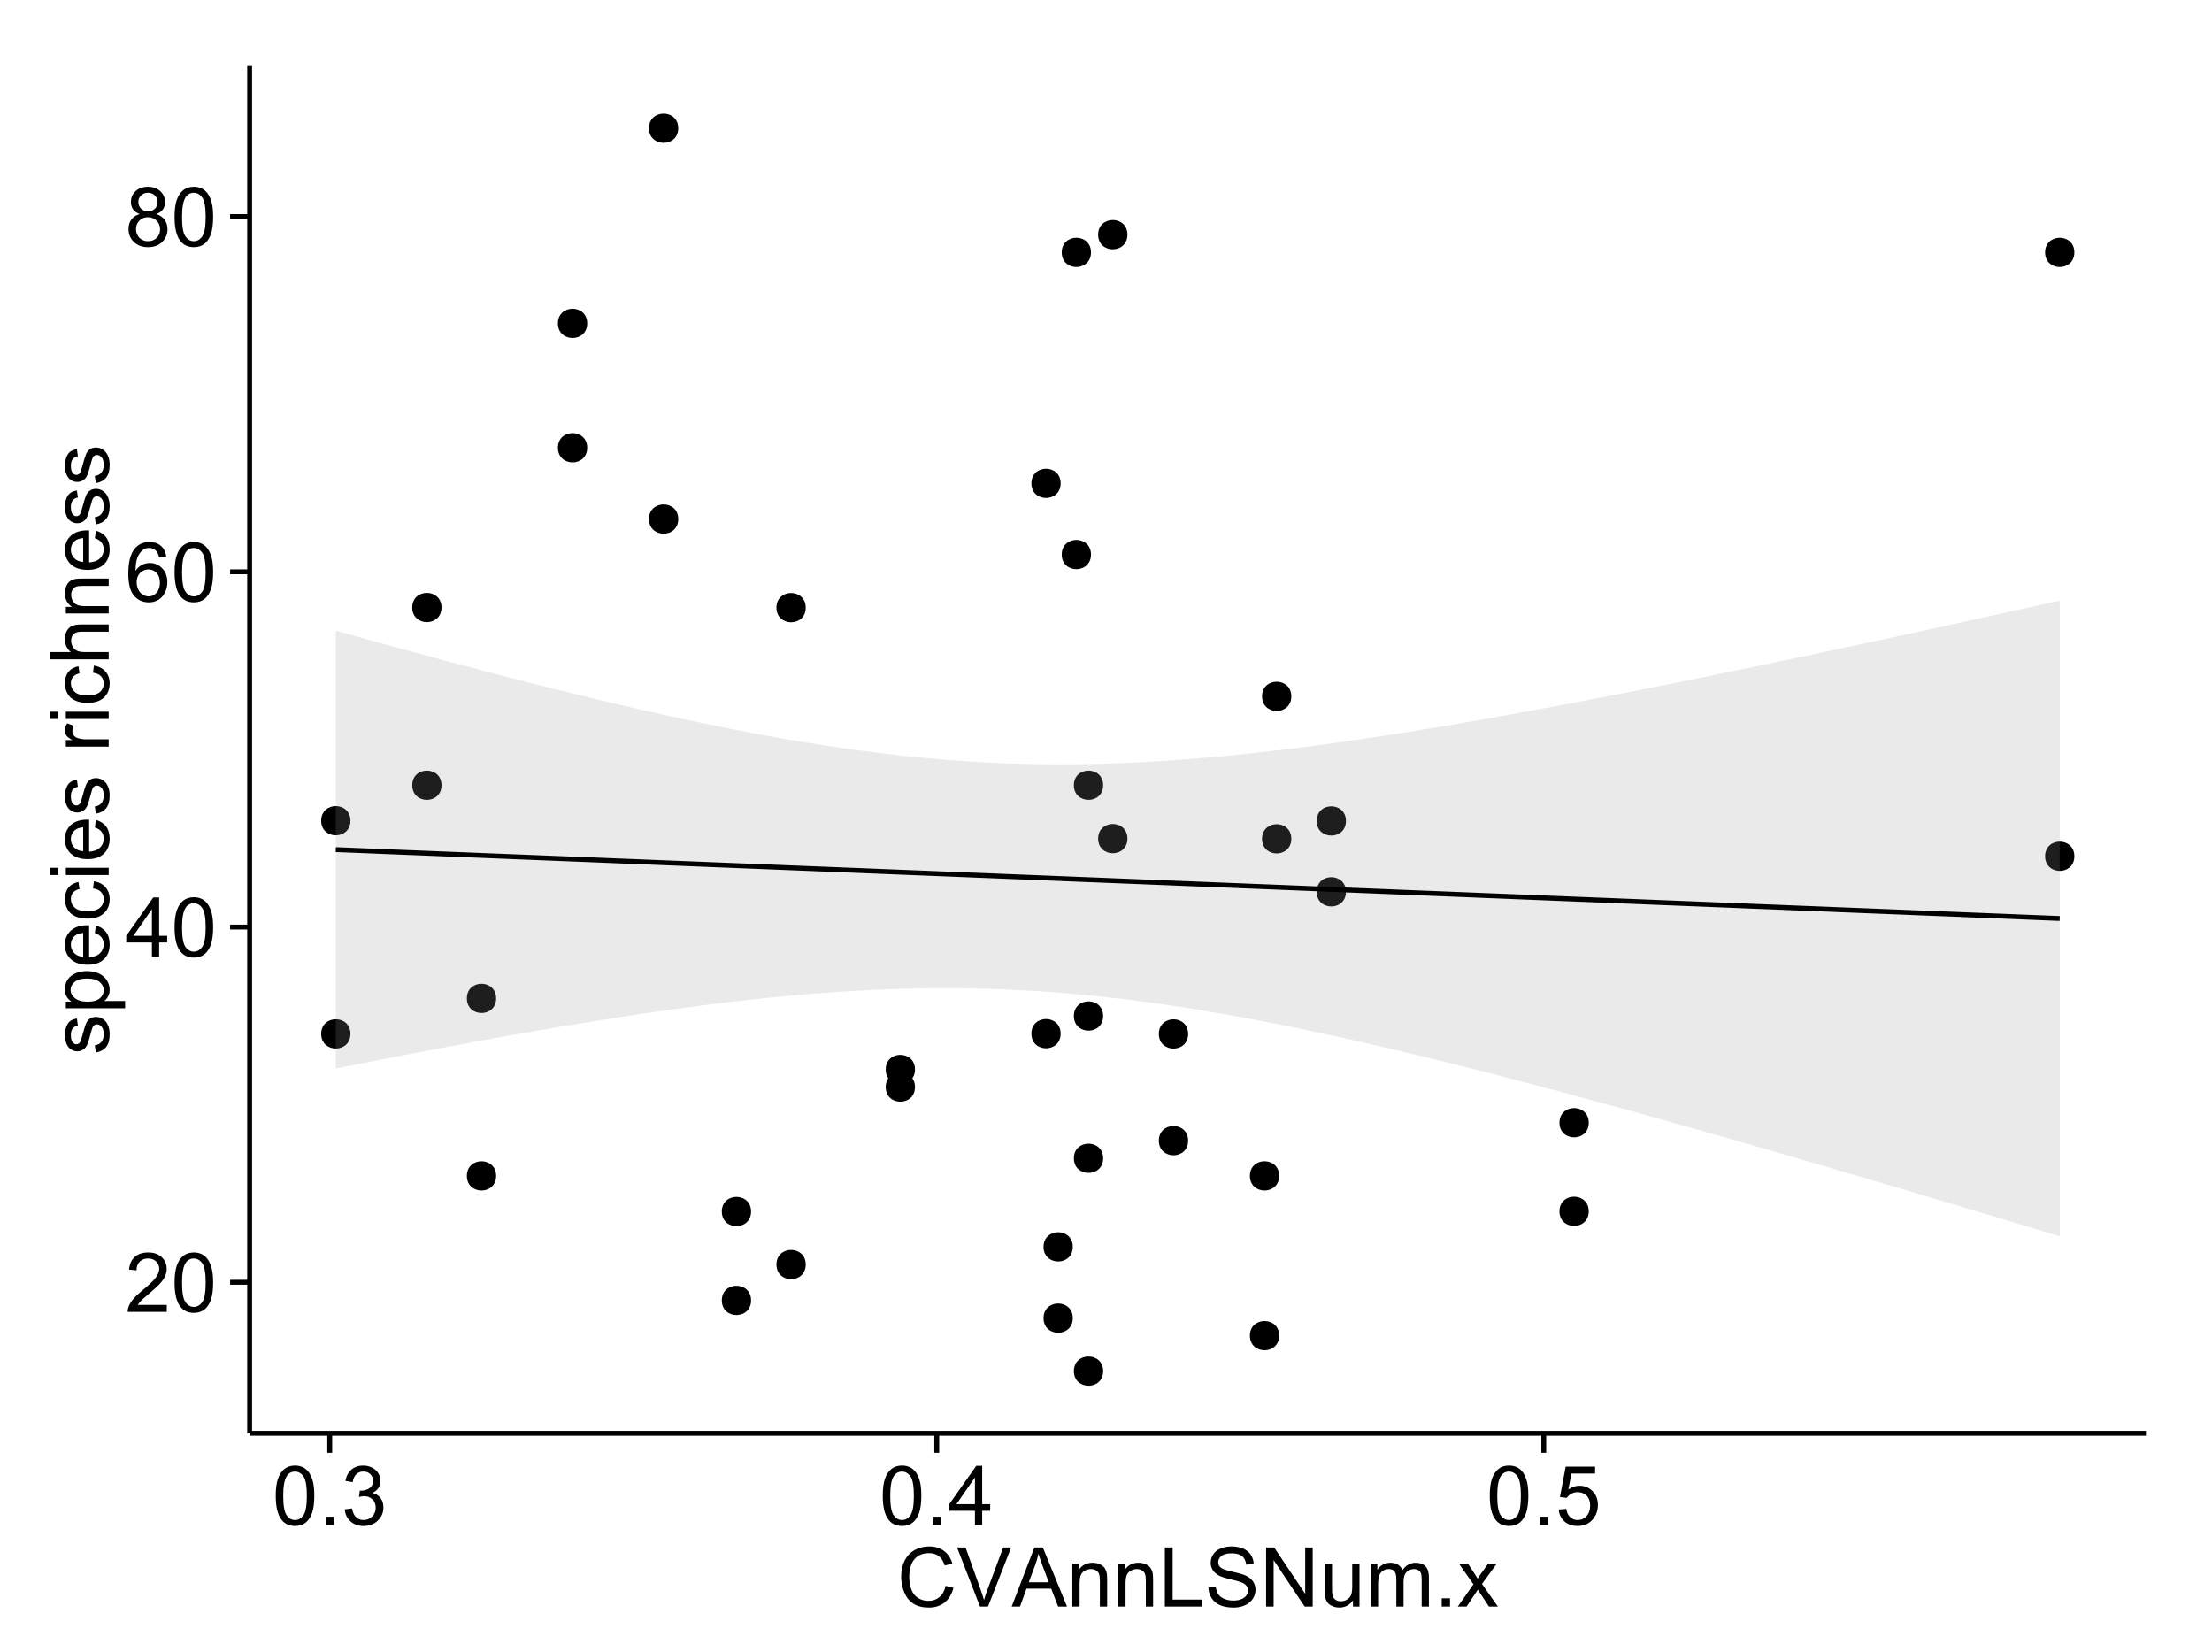 <?xml version="1.0" encoding="UTF-8"?>
<svg xmlns="http://www.w3.org/2000/svg" xmlns:xlink="http://www.w3.org/1999/xlink" width="482pt" height="360pt" viewBox="0 0 482 360" version="1.1">
<defs>
<g>
<symbol overflow="visible" id="glyph0-0">
<path style="stroke:none;" d="M 9.062 -1.52 L 9.062 0 L 0.547 0 C 0.531 -0.379 0.594 -0.742 0.73 -1.098 C 0.945 -1.676 1.293 -2.25 1.77 -2.812 C 2.246 -3.375 2.934 -4.023 3.84 -4.766 C 5.238 -5.906 6.188 -6.816 6.68 -7.492 C 7.172 -8.16 7.418 -8.793 7.418 -9.395 C 7.418 -10.02 7.191 -10.551 6.746 -10.98 C 6.293 -11.41 5.711 -11.625 4.992 -11.629 C 4.23 -11.625 3.621 -11.395 3.164 -10.941 C 2.703 -10.48 2.469 -9.848 2.469 -9.043 L 0.844 -9.211 C 0.953 -10.422 1.371 -11.344 2.102 -11.984 C 2.824 -12.617 3.801 -12.938 5.027 -12.938 C 6.262 -12.938 7.238 -12.594 7.961 -11.91 C 8.68 -11.223 9.039 -10.371 9.043 -9.359 C 9.039 -8.84 8.934 -8.336 8.727 -7.84 C 8.512 -7.34 8.164 -6.812 7.676 -6.266 C 7.188 -5.711 6.375 -4.957 5.238 -4 C 4.285 -3.199 3.676 -2.66 3.41 -2.379 C 3.141 -2.094 2.918 -1.805 2.742 -1.52 Z M 9.062 -1.52 "/>
</symbol>
<symbol overflow="visible" id="glyph0-1">
<path style="stroke:none;" d="M 0.746 -6.355 C 0.742 -7.875 0.898 -9.102 1.215 -10.031 C 1.527 -10.961 1.996 -11.676 2.613 -12.18 C 3.23 -12.684 4.008 -12.938 4.949 -12.938 C 5.637 -12.938 6.242 -12.797 6.766 -12.52 C 7.285 -12.238 7.715 -11.836 8.059 -11.316 C 8.395 -10.789 8.664 -10.152 8.859 -9.398 C 9.051 -8.645 9.145 -7.629 9.148 -6.355 C 9.145 -4.84 8.992 -3.617 8.684 -2.691 C 8.371 -1.762 7.906 -1.047 7.289 -0.539 C 6.672 -0.035 5.891 0.215 4.949 0.219 C 3.703 0.215 2.727 -0.227 2.023 -1.117 C 1.168 -2.188 0.742 -3.934 0.746 -6.355 Z M 2.375 -6.355 C 2.371 -4.234 2.621 -2.824 3.117 -2.129 C 3.609 -1.426 4.219 -1.078 4.949 -1.082 C 5.672 -1.078 6.281 -1.43 6.781 -2.137 C 7.273 -2.836 7.523 -4.242 7.523 -6.355 C 7.523 -8.473 7.273 -9.883 6.781 -10.582 C 6.281 -11.277 5.664 -11.625 4.93 -11.629 C 4.199 -11.625 3.621 -11.316 3.191 -10.703 C 2.645 -9.918 2.371 -8.469 2.375 -6.355 Z M 2.375 -6.355 "/>
</symbol>
<symbol overflow="visible" id="glyph0-2">
<path style="stroke:none;" d="M 5.82 0 L 5.82 -3.086 L 0.227 -3.086 L 0.227 -4.535 L 6.109 -12.883 L 7.398 -12.883 L 7.398 -4.535 L 9.141 -4.535 L 9.141 -3.086 L 7.398 -3.086 L 7.398 0 Z M 5.82 -4.535 L 5.82 -10.344 L 1.785 -4.535 Z M 5.82 -4.535 "/>
</symbol>
<symbol overflow="visible" id="glyph0-3">
<path style="stroke:none;" d="M 8.957 -9.73 L 7.383 -9.605 C 7.242 -10.223 7.043 -10.676 6.785 -10.961 C 6.355 -11.41 5.828 -11.637 5.203 -11.637 C 4.695 -11.637 4.25 -11.496 3.875 -11.215 C 3.375 -10.852 2.984 -10.32 2.695 -9.625 C 2.406 -8.926 2.258 -7.934 2.25 -6.645 C 2.629 -7.223 3.094 -7.652 3.645 -7.938 C 4.195 -8.215 4.773 -8.355 5.379 -8.359 C 6.434 -8.355 7.328 -7.969 8.07 -7.195 C 8.809 -6.418 9.18 -5.414 9.184 -4.184 C 9.18 -3.371 9.008 -2.617 8.66 -1.926 C 8.312 -1.23 7.832 -0.699 7.227 -0.332 C 6.613 0.035 5.922 0.215 5.148 0.219 C 3.828 0.215 2.754 -0.266 1.922 -1.234 C 1.09 -2.199 0.672 -3.797 0.676 -6.031 C 0.672 -8.516 1.133 -10.328 2.055 -11.461 C 2.855 -12.445 3.938 -12.938 5.301 -12.938 C 6.312 -12.938 7.141 -12.652 7.789 -12.086 C 8.434 -11.516 8.824 -10.73 8.957 -9.73 Z M 2.496 -4.176 C 2.496 -3.629 2.609 -3.105 2.844 -2.609 C 3.07 -2.109 3.395 -1.73 3.812 -1.473 C 4.227 -1.207 4.664 -1.078 5.125 -1.082 C 5.789 -1.078 6.363 -1.348 6.844 -1.891 C 7.324 -2.426 7.562 -3.156 7.566 -4.086 C 7.562 -4.973 7.328 -5.676 6.855 -6.191 C 6.379 -6.703 5.781 -6.961 5.062 -6.961 C 4.348 -6.961 3.738 -6.703 3.242 -6.191 C 2.742 -5.676 2.496 -5.004 2.496 -4.176 Z M 2.496 -4.176 "/>
</symbol>
<symbol overflow="visible" id="glyph0-4">
<path style="stroke:none;" d="M 3.18 -6.988 C 2.52 -7.227 2.035 -7.57 1.723 -8.016 C 1.406 -8.461 1.246 -8.992 1.25 -9.617 C 1.246 -10.551 1.582 -11.34 2.258 -11.98 C 2.93 -12.617 3.828 -12.938 4.949 -12.938 C 6.07 -12.938 6.977 -12.609 7.664 -11.957 C 8.348 -11.301 8.688 -10.504 8.691 -9.57 C 8.688 -8.969 8.531 -8.449 8.219 -8.012 C 7.902 -7.566 7.426 -7.227 6.793 -6.988 C 7.582 -6.727 8.184 -6.309 8.598 -5.738 C 9.008 -5.16 9.215 -4.477 9.219 -3.684 C 9.215 -2.578 8.828 -1.652 8.051 -0.906 C 7.27 -0.156 6.242 0.215 4.977 0.219 C 3.699 0.215 2.676 -0.156 1.898 -0.91 C 1.117 -1.66 0.727 -2.602 0.73 -3.727 C 0.727 -4.562 0.938 -5.262 1.367 -5.832 C 1.789 -6.395 2.395 -6.781 3.18 -6.988 Z M 2.867 -9.668 C 2.863 -9.059 3.059 -8.559 3.453 -8.172 C 3.844 -7.785 4.355 -7.594 4.984 -7.594 C 5.59 -7.594 6.09 -7.785 6.48 -8.168 C 6.871 -8.551 7.066 -9.02 7.066 -9.578 C 7.066 -10.156 6.863 -10.645 6.465 -11.043 C 6.059 -11.438 5.559 -11.637 4.965 -11.637 C 4.359 -11.637 3.859 -11.441 3.465 -11.055 C 3.062 -10.668 2.863 -10.207 2.867 -9.668 Z M 2.355 -3.719 C 2.355 -3.262 2.461 -2.824 2.676 -2.406 C 2.887 -1.98 3.203 -1.652 3.629 -1.426 C 4.047 -1.191 4.504 -1.078 4.992 -1.082 C 5.746 -1.078 6.367 -1.32 6.863 -1.809 C 7.352 -2.293 7.598 -2.91 7.602 -3.664 C 7.598 -4.422 7.344 -5.055 6.84 -5.555 C 6.332 -6.051 5.699 -6.297 4.938 -6.301 C 4.191 -6.297 3.574 -6.051 3.09 -5.562 C 2.598 -5.066 2.355 -4.453 2.355 -3.719 Z M 2.355 -3.719 "/>
</symbol>
<symbol overflow="visible" id="glyph0-5">
<path style="stroke:none;" d="M 1.633 0 L 1.633 -1.801 L 3.438 -1.801 L 3.438 0 Z M 1.633 0 "/>
</symbol>
<symbol overflow="visible" id="glyph0-6">
<path style="stroke:none;" d="M 0.758 -3.402 L 2.336 -3.613 C 2.516 -2.711 2.824 -2.062 3.266 -1.672 C 3.699 -1.273 4.23 -1.078 4.859 -1.082 C 5.602 -1.078 6.23 -1.336 6.746 -1.855 C 7.254 -2.367 7.512 -3.004 7.516 -3.77 C 7.512 -4.492 7.273 -5.094 6.801 -5.566 C 6.324 -6.035 5.723 -6.27 4.992 -6.273 C 4.691 -6.27 4.316 -6.211 3.875 -6.102 L 4.051 -7.488 C 4.152 -7.473 4.238 -7.465 4.305 -7.469 C 4.977 -7.465 5.582 -7.641 6.125 -7.996 C 6.66 -8.344 6.93 -8.887 6.934 -9.625 C 6.93 -10.199 6.734 -10.68 6.344 -11.062 C 5.949 -11.445 5.441 -11.637 4.824 -11.637 C 4.207 -11.637 3.695 -11.441 3.285 -11.055 C 2.875 -10.668 2.613 -10.09 2.496 -9.316 L 0.914 -9.598 C 1.105 -10.656 1.543 -11.477 2.23 -12.062 C 2.914 -12.645 3.766 -12.938 4.789 -12.938 C 5.488 -12.938 6.137 -12.785 6.73 -12.484 C 7.32 -12.18 7.773 -11.77 8.09 -11.25 C 8.402 -10.727 8.559 -10.172 8.562 -9.59 C 8.559 -9.031 8.41 -8.523 8.113 -8.066 C 7.812 -7.609 7.371 -7.246 6.785 -6.977 C 7.547 -6.801 8.137 -6.438 8.562 -5.883 C 8.98 -5.328 9.191 -4.633 9.195 -3.805 C 9.191 -2.676 8.781 -1.723 7.965 -0.945 C 7.141 -0.164 6.105 0.223 4.852 0.227 C 3.719 0.223 2.777 -0.109 2.035 -0.781 C 1.285 -1.453 0.859 -2.328 0.758 -3.402 Z M 0.758 -3.402 "/>
</symbol>
<symbol overflow="visible" id="glyph0-7">
<path style="stroke:none;" d="M 0.746 -3.375 L 2.406 -3.516 C 2.527 -2.707 2.812 -2.098 3.266 -1.691 C 3.711 -1.281 4.254 -1.078 4.887 -1.082 C 5.648 -1.078 6.293 -1.363 6.82 -1.941 C 7.344 -2.512 7.605 -3.273 7.609 -4.227 C 7.605 -5.125 7.352 -5.84 6.848 -6.363 C 6.34 -6.883 5.676 -7.141 4.859 -7.145 C 4.344 -7.141 3.887 -7.027 3.48 -6.797 C 3.07 -6.566 2.746 -6.266 2.516 -5.898 L 1.027 -6.09 L 2.277 -12.711 L 8.684 -12.711 L 8.684 -11.195 L 3.543 -11.195 L 2.848 -7.734 C 3.621 -8.273 4.43 -8.543 5.281 -8.543 C 6.402 -8.543 7.352 -8.152 8.129 -7.371 C 8.898 -6.59 9.285 -5.586 9.289 -4.367 C 9.285 -3.195 8.945 -2.188 8.27 -1.344 C 7.441 -0.301 6.316 0.215 4.887 0.219 C 3.715 0.215 2.758 -0.109 2.016 -0.766 C 1.273 -1.418 0.848 -2.289 0.746 -3.375 Z M 0.746 -3.375 "/>
</symbol>
<symbol overflow="visible" id="glyph0-8">
<path style="stroke:none;" d="M 10.582 -4.516 L 12.289 -4.086 C 11.926 -2.68 11.281 -1.613 10.355 -0.883 C 9.426 -0.148 8.293 0.215 6.953 0.219 C 5.559 0.215 4.43 -0.062 3.562 -0.629 C 2.691 -1.191 2.027 -2.012 1.578 -3.086 C 1.121 -4.156 0.895 -5.309 0.898 -6.539 C 0.895 -7.879 1.152 -9.047 1.664 -10.047 C 2.176 -11.043 2.902 -11.801 3.852 -12.324 C 4.797 -12.84 5.84 -13.102 6.977 -13.105 C 8.266 -13.102 9.352 -12.773 10.23 -12.121 C 11.105 -11.461 11.715 -10.539 12.066 -9.352 L 10.391 -8.957 C 10.086 -9.891 9.652 -10.574 9.086 -11.004 C 8.516 -11.43 7.801 -11.641 6.945 -11.645 C 5.949 -11.641 5.121 -11.406 4.457 -10.934 C 3.789 -10.457 3.324 -9.816 3.059 -9.02 C 2.789 -8.215 2.652 -7.391 2.656 -6.547 C 2.652 -5.449 2.812 -4.496 3.133 -3.68 C 3.449 -2.859 3.945 -2.246 4.621 -1.844 C 5.293 -1.438 6.023 -1.234 6.812 -1.238 C 7.762 -1.234 8.57 -1.512 9.234 -2.062 C 9.898 -2.613 10.348 -3.43 10.582 -4.516 Z M 10.582 -4.516 "/>
</symbol>
<symbol overflow="visible" id="glyph0-9">
<path style="stroke:none;" d="M 5.07 0 L 0.078 -12.883 L 1.926 -12.883 L 5.273 -3.523 C 5.543 -2.77 5.766 -2.066 5.949 -1.414 C 6.145 -2.113 6.379 -2.816 6.645 -3.523 L 10.125 -12.883 L 11.867 -12.883 L 6.82 0 Z M 5.07 0 "/>
</symbol>
<symbol overflow="visible" id="glyph0-10">
<path style="stroke:none;" d="M -0.027 0 L 4.922 -12.883 L 6.758 -12.883 L 12.031 0 L 10.09 0 L 8.586 -3.902 L 3.199 -3.902 L 1.785 0 Z M 3.691 -5.289 L 8.059 -5.289 L 6.715 -8.859 C 6.305 -9.941 6 -10.832 5.801 -11.531 C 5.637 -10.703 5.402 -9.883 5.105 -9.07 Z M 3.691 -5.289 "/>
</symbol>
<symbol overflow="visible" id="glyph0-11">
<path style="stroke:none;" d="M 1.188 0 L 1.188 -9.336 L 2.609 -9.336 L 2.609 -8.008 C 3.293 -9.031 4.285 -9.543 5.582 -9.547 C 6.141 -9.543 6.656 -9.441 7.133 -9.242 C 7.602 -9.035 7.957 -8.77 8.191 -8.445 C 8.426 -8.113 8.59 -7.727 8.684 -7.277 C 8.742 -6.98 8.77 -6.465 8.773 -5.738 L 8.773 0 L 7.188 0 L 7.188 -5.68 C 7.184 -6.32 7.121 -6.801 7.004 -7.121 C 6.879 -7.438 6.66 -7.695 6.348 -7.887 C 6.031 -8.074 5.664 -8.168 5.246 -8.172 C 4.566 -8.168 3.984 -7.953 3.5 -7.531 C 3.008 -7.102 2.766 -6.293 2.77 -5.098 L 2.77 0 Z M 1.188 0 "/>
</symbol>
<symbol overflow="visible" id="glyph0-12">
<path style="stroke:none;" d="M 1.32 0 L 1.32 -12.883 L 3.023 -12.883 L 3.023 -1.52 L 9.367 -1.52 L 9.367 0 Z M 1.32 0 "/>
</symbol>
<symbol overflow="visible" id="glyph0-13">
<path style="stroke:none;" d="M 0.809 -4.141 L 2.418 -4.281 C 2.492 -3.633 2.668 -3.102 2.949 -2.691 C 3.223 -2.277 3.656 -1.945 4.246 -1.691 C 4.828 -1.434 5.488 -1.305 6.223 -1.309 C 6.871 -1.305 7.445 -1.402 7.945 -1.598 C 8.441 -1.789 8.809 -2.055 9.055 -2.395 C 9.297 -2.727 9.422 -3.094 9.422 -3.5 C 9.422 -3.898 9.305 -4.25 9.07 -4.555 C 8.836 -4.852 8.449 -5.105 7.91 -5.316 C 7.562 -5.449 6.797 -5.66 5.613 -5.945 C 4.43 -6.227 3.602 -6.496 3.129 -6.75 C 2.512 -7.07 2.051 -7.469 1.754 -7.949 C 1.449 -8.422 1.301 -8.957 1.301 -9.555 C 1.301 -10.203 1.484 -10.812 1.852 -11.379 C 2.219 -11.941 2.758 -12.367 3.469 -12.664 C 4.18 -12.953 4.969 -13.102 5.836 -13.105 C 6.789 -13.102 7.629 -12.945 8.363 -12.641 C 9.09 -12.328 9.652 -11.879 10.043 -11.285 C 10.434 -10.688 10.645 -10.008 10.68 -9.254 L 9.043 -9.133 C 8.953 -9.941 8.656 -10.555 8.152 -10.977 C 7.641 -11.391 6.895 -11.602 5.906 -11.602 C 4.875 -11.602 4.121 -11.41 3.652 -11.035 C 3.176 -10.652 2.941 -10.199 2.945 -9.668 C 2.941 -9.203 3.109 -8.82 3.445 -8.523 C 3.773 -8.223 4.629 -7.918 6.016 -7.605 C 7.398 -7.293 8.348 -7.02 8.867 -6.785 C 9.613 -6.438 10.168 -5.996 10.527 -5.469 C 10.883 -4.938 11.062 -4.328 11.066 -3.641 C 11.062 -2.949 10.867 -2.305 10.477 -1.699 C 10.082 -1.09 9.516 -0.617 8.781 -0.285 C 8.043 0.051 7.215 0.215 6.301 0.219 C 5.133 0.215 4.156 0.051 3.371 -0.289 C 2.578 -0.625 1.961 -1.137 1.516 -1.824 C 1.066 -2.504 0.832 -3.277 0.809 -4.141 Z M 0.809 -4.141 "/>
</symbol>
<symbol overflow="visible" id="glyph0-14">
<path style="stroke:none;" d="M 1.371 0 L 1.371 -12.883 L 3.121 -12.883 L 9.887 -2.77 L 9.887 -12.883 L 11.523 -12.883 L 11.523 0 L 9.773 0 L 3.008 -10.125 L 3.008 0 Z M 1.371 0 "/>
</symbol>
<symbol overflow="visible" id="glyph0-15">
<path style="stroke:none;" d="M 7.305 0 L 7.305 -1.371 C 6.574 -0.316 5.586 0.211 4.344 0.211 C 3.789 0.211 3.273 0.105 2.797 -0.105 C 2.316 -0.316 1.965 -0.578 1.734 -0.898 C 1.504 -1.215 1.34 -1.609 1.25 -2.074 C 1.18 -2.383 1.148 -2.875 1.152 -3.551 L 1.152 -9.336 L 2.734 -9.336 L 2.734 -4.156 C 2.73 -3.328 2.762 -2.773 2.828 -2.488 C 2.926 -2.07 3.137 -1.742 3.461 -1.508 C 3.781 -1.266 4.18 -1.148 4.656 -1.152 C 5.129 -1.148 5.574 -1.27 5.992 -1.516 C 6.406 -1.758 6.699 -2.09 6.875 -2.508 C 7.047 -2.926 7.137 -3.531 7.137 -4.332 L 7.137 -9.336 L 8.719 -9.336 L 8.719 0 Z M 7.305 0 "/>
</symbol>
<symbol overflow="visible" id="glyph0-16">
<path style="stroke:none;" d="M 1.188 0 L 1.188 -9.336 L 2.602 -9.336 L 2.602 -8.023 C 2.891 -8.477 3.277 -8.848 3.77 -9.129 C 4.254 -9.406 4.809 -9.543 5.43 -9.547 C 6.121 -9.543 6.688 -9.398 7.133 -9.113 C 7.57 -8.824 7.883 -8.426 8.07 -7.91 C 8.805 -9 9.766 -9.543 10.953 -9.547 C 11.875 -9.543 12.586 -9.289 13.086 -8.777 C 13.582 -8.262 13.832 -7.469 13.836 -6.406 L 13.836 0 L 12.262 0 L 12.262 -5.879 C 12.258 -6.508 12.207 -6.965 12.105 -7.246 C 12.004 -7.523 11.816 -7.746 11.547 -7.918 C 11.277 -8.082 10.961 -8.168 10.602 -8.172 C 9.941 -8.168 9.398 -7.949 8.965 -7.516 C 8.527 -7.078 8.309 -6.379 8.312 -5.422 L 8.312 0 L 6.734 0 L 6.734 -6.062 C 6.73 -6.762 6.602 -7.289 6.348 -7.645 C 6.086 -7.992 5.664 -8.168 5.078 -8.172 C 4.633 -8.168 4.223 -8.051 3.844 -7.82 C 3.465 -7.582 3.191 -7.238 3.023 -6.793 C 2.852 -6.34 2.766 -5.691 2.77 -4.844 L 2.77 0 Z M 1.188 0 "/>
</symbol>
<symbol overflow="visible" id="glyph0-17">
<path style="stroke:none;" d="M 0.133 0 L 3.543 -4.852 L 0.387 -9.336 L 2.363 -9.336 L 3.797 -7.145 C 4.066 -6.727 4.281 -6.379 4.445 -6.102 C 4.703 -6.484 4.941 -6.828 5.16 -7.129 L 6.734 -9.336 L 8.621 -9.336 L 5.398 -4.938 L 8.867 0 L 6.926 0 L 5.008 -2.898 L 4.5 -3.684 L 2.047 0 Z M 0.133 0 "/>
</symbol>
<symbol overflow="visible" id="glyph1-0">
<path style="stroke:none;" d="M -2.785 -0.555 L -3.031 -2.117 C -2.402 -2.203 -1.922 -2.449 -1.59 -2.852 C -1.254 -3.25 -1.09 -3.812 -1.09 -4.535 C -1.09 -5.262 -1.234 -5.801 -1.531 -6.152 C -1.824 -6.504 -2.172 -6.68 -2.574 -6.68 C -2.926 -6.68 -3.207 -6.523 -3.418 -6.215 C -3.555 -5.996 -3.734 -5.457 -3.953 -4.598 C -4.246 -3.434 -4.5 -2.629 -4.715 -2.184 C -4.926 -1.734 -5.223 -1.395 -5.602 -1.164 C -5.98 -0.93 -6.398 -0.812 -6.855 -0.816 C -7.27 -0.812 -7.652 -0.91 -8.012 -1.102 C -8.363 -1.293 -8.66 -1.551 -8.895 -1.883 C -9.074 -2.125 -9.227 -2.461 -9.355 -2.887 C -9.48 -3.309 -9.543 -3.766 -9.547 -4.254 C -9.543 -4.984 -9.438 -5.625 -9.23 -6.184 C -9.016 -6.734 -8.73 -7.145 -8.371 -7.41 C -8.008 -7.672 -7.527 -7.852 -6.926 -7.953 L -6.715 -6.406 C -7.195 -6.332 -7.57 -6.129 -7.84 -5.797 C -8.105 -5.457 -8.238 -4.98 -8.242 -4.367 C -8.238 -3.637 -8.117 -3.121 -7.883 -2.812 C -7.641 -2.5 -7.359 -2.344 -7.039 -2.348 C -6.832 -2.344 -6.648 -2.406 -6.484 -2.539 C -6.312 -2.664 -6.172 -2.867 -6.062 -3.148 C -6.004 -3.301 -5.871 -3.766 -5.66 -4.543 C -5.359 -5.66 -5.113 -6.441 -4.926 -6.887 C -4.734 -7.324 -4.457 -7.672 -4.094 -7.926 C -3.73 -8.176 -3.281 -8.301 -2.742 -8.305 C -2.211 -8.301 -1.711 -8.148 -1.25 -7.844 C -0.781 -7.535 -0.422 -7.09 -0.172 -6.512 C 0.086 -5.926 0.211 -5.27 0.211 -4.543 C 0.211 -3.328 -0.039 -2.406 -0.543 -1.77 C -1.047 -1.133 -1.793 -0.727 -2.785 -0.555 Z M -2.785 -0.555 "/>
</symbol>
<symbol overflow="visible" id="glyph1-1">
<path style="stroke:none;" d="M 3.578 -1.188 L -9.336 -1.188 L -9.336 -2.629 L -8.121 -2.629 C -8.594 -2.965 -8.949 -3.348 -9.188 -3.777 C -9.426 -4.203 -9.543 -4.723 -9.547 -5.336 C -9.543 -6.129 -9.34 -6.832 -8.93 -7.445 C -8.516 -8.051 -7.934 -8.512 -7.191 -8.824 C -6.441 -9.133 -5.625 -9.285 -4.738 -9.289 C -3.781 -9.285 -2.922 -9.113 -2.156 -8.773 C -1.391 -8.43 -0.805 -7.934 -0.398 -7.281 C 0.008 -6.625 0.211 -5.938 0.211 -5.219 C 0.211 -4.691 0.102 -4.219 -0.121 -3.801 C -0.344 -3.379 -0.625 -3.035 -0.965 -2.77 L 3.578 -2.77 Z M -4.613 -2.621 C -3.41 -2.613 -2.523 -2.855 -1.949 -3.348 C -1.375 -3.832 -1.09 -4.422 -1.09 -5.117 C -1.09 -5.816 -1.387 -6.418 -1.98 -6.922 C -2.574 -7.418 -3.496 -7.668 -4.746 -7.672 C -5.934 -7.668 -6.824 -7.426 -7.418 -6.938 C -8.008 -6.449 -8.301 -5.863 -8.305 -5.188 C -8.301 -4.508 -7.988 -3.914 -7.359 -3.398 C -6.727 -2.879 -5.809 -2.617 -4.613 -2.621 Z M -4.613 -2.621 "/>
</symbol>
<symbol overflow="visible" id="glyph1-2">
<path style="stroke:none;" d="M -3.004 -7.578 L -2.805 -9.211 C -1.848 -8.953 -1.105 -8.473 -0.578 -7.777 C -0.051 -7.078 0.211 -6.188 0.211 -5.105 C 0.211 -3.738 -0.207 -2.656 -1.051 -1.859 C -1.887 -1.055 -3.066 -0.656 -4.586 -0.66 C -6.156 -0.656 -7.375 -1.059 -8.246 -1.871 C -9.109 -2.676 -9.543 -3.727 -9.547 -5.02 C -9.543 -6.266 -9.117 -7.285 -8.27 -8.078 C -7.418 -8.867 -6.223 -9.262 -4.684 -9.266 C -4.586 -9.262 -4.445 -9.258 -4.262 -9.254 L -4.262 -2.293 C -3.234 -2.348 -2.449 -2.641 -1.906 -3.164 C -1.359 -3.684 -1.09 -4.332 -1.09 -5.117 C -1.09 -5.691 -1.242 -6.188 -1.547 -6.598 C -1.852 -7.008 -2.336 -7.332 -3.004 -7.578 Z M -5.562 -2.383 L -5.562 -7.594 C -6.344 -7.523 -6.934 -7.324 -7.328 -6.996 C -7.934 -6.492 -8.238 -5.836 -8.242 -5.035 C -8.238 -4.305 -7.996 -3.695 -7.512 -3.203 C -7.027 -2.707 -6.375 -2.434 -5.562 -2.383 Z M -5.562 -2.383 "/>
</symbol>
<symbol overflow="visible" id="glyph1-3">
<path style="stroke:none;" d="M -3.418 -7.277 L -3.215 -8.832 C -2.141 -8.66 -1.301 -8.227 -0.699 -7.527 C -0.09 -6.824 0.211 -5.965 0.211 -4.949 C 0.211 -3.668 -0.203 -2.641 -1.039 -1.867 C -1.871 -1.09 -3.07 -0.703 -4.633 -0.703 C -5.637 -0.703 -6.52 -0.867 -7.277 -1.203 C -8.031 -1.535 -8.598 -2.047 -8.977 -2.73 C -9.355 -3.41 -9.543 -4.152 -9.547 -4.957 C -9.543 -5.969 -9.289 -6.797 -8.777 -7.441 C -8.262 -8.086 -7.531 -8.5 -6.59 -8.684 L -6.355 -7.145 C -6.98 -6.996 -7.453 -6.738 -7.77 -6.367 C -8.082 -5.992 -8.238 -5.543 -8.242 -5.02 C -8.238 -4.219 -7.953 -3.57 -7.387 -3.074 C -6.812 -2.574 -5.91 -2.324 -4.676 -2.328 C -3.422 -2.324 -2.508 -2.566 -1.941 -3.047 C -1.371 -3.527 -1.09 -4.152 -1.09 -4.93 C -1.09 -5.547 -1.277 -6.066 -1.66 -6.484 C -2.035 -6.898 -2.621 -7.164 -3.418 -7.277 Z M -3.418 -7.277 "/>
</symbol>
<symbol overflow="visible" id="glyph1-4">
<path style="stroke:none;" d="M -11.066 -1.195 L -12.883 -1.195 L -12.883 -2.777 L -11.066 -2.777 Z M 0 -1.195 L -9.336 -1.195 L -9.336 -2.777 L 0 -2.777 Z M 0 -1.195 "/>
</symbol>
<symbol overflow="visible" id="glyph1-5">
<path style="stroke:none;" d=""/>
</symbol>
<symbol overflow="visible" id="glyph1-6">
<path style="stroke:none;" d="M 0 -1.168 L -9.336 -1.168 L -9.336 -2.594 L -7.918 -2.594 C -8.578 -2.953 -9.016 -3.289 -9.23 -3.598 C -9.438 -3.906 -9.543 -4.242 -9.547 -4.613 C -9.543 -5.145 -9.375 -5.688 -9.035 -6.242 L -7.566 -5.695 C -7.793 -5.309 -7.91 -4.922 -7.91 -4.535 C -7.91 -4.188 -7.805 -3.875 -7.598 -3.602 C -7.387 -3.324 -7.098 -3.129 -6.734 -3.016 C -6.168 -2.836 -5.555 -2.746 -4.887 -2.75 L 0 -2.75 Z M 0 -1.168 "/>
</symbol>
<symbol overflow="visible" id="glyph1-7">
<path style="stroke:none;" d="M 0 -1.188 L -12.883 -1.188 L -12.883 -2.77 L -8.262 -2.77 C -9.117 -3.504 -9.543 -4.434 -9.547 -5.562 C -9.543 -6.25 -9.406 -6.852 -9.137 -7.363 C -8.859 -7.871 -8.484 -8.234 -8.004 -8.457 C -7.523 -8.676 -6.824 -8.789 -5.914 -8.789 L 0 -8.789 L 0 -7.207 L -5.914 -7.207 C -6.703 -7.207 -7.281 -7.035 -7.641 -6.691 C -8 -6.348 -8.18 -5.863 -8.184 -5.238 C -8.18 -4.77 -8.059 -4.328 -7.816 -3.914 C -7.574 -3.5 -7.242 -3.203 -6.828 -3.031 C -6.406 -2.852 -5.832 -2.766 -5.105 -2.77 L 0 -2.77 Z M 0 -1.188 "/>
</symbol>
<symbol overflow="visible" id="glyph1-8">
<path style="stroke:none;" d="M 0 -1.188 L -9.336 -1.188 L -9.336 -2.609 L -8.008 -2.609 C -9.031 -3.293 -9.543 -4.285 -9.547 -5.582 C -9.543 -6.141 -9.441 -6.656 -9.242 -7.133 C -9.035 -7.602 -8.77 -7.957 -8.445 -8.191 C -8.113 -8.426 -7.727 -8.59 -7.277 -8.684 C -6.98 -8.742 -6.465 -8.77 -5.738 -8.773 L 0 -8.773 L 0 -7.188 L -5.68 -7.188 C -6.32 -7.184 -6.801 -7.121 -7.121 -7.004 C -7.438 -6.879 -7.695 -6.66 -7.887 -6.348 C -8.074 -6.031 -8.168 -5.664 -8.172 -5.246 C -8.168 -4.57 -7.953 -3.992 -7.531 -3.504 C -7.102 -3.012 -6.293 -2.766 -5.098 -2.77 L 0 -2.77 Z M 0 -1.188 "/>
</symbol>
</g>
<clipPath id="clip1">
  <path d="M 54.395 14.398 L 468.602 14.398 L 468.602 313.305 L 54.395 313.305 Z M 54.395 14.398 "/>
</clipPath>
</defs>
<g id="surface1286">
<rect x="0" y="0" width="482" height="360" style="fill:rgb(100%,100%,100%);fill-opacity:1;stroke:none;"/>
<rect x="0" y="0" width="482" height="360" style="fill:rgb(100%,100%,100%);fill-opacity:1;stroke:none;"/>
<path style="fill:none;stroke-width:1.063;stroke-linecap:round;stroke-linejoin:round;stroke:rgb(100%,100%,100%);stroke-opacity:1;stroke-miterlimit:10;" d="M 0 360 L 482 360 L 482 0 L 0 0 Z M 0 360 "/>
<g clip-path="url(#clip1)" clip-rule="nonzero">
<path style=" stroke:none;fill-rule:nonzero;fill:rgb(100%,100%,100%);fill-opacity:1;" d="M 54.395 312.305 L 467.602 312.305 L 467.602 14.398 L 54.395 14.398 Z M 54.395 312.305 "/>
<path style=" stroke:none;fill-rule:nonzero;fill:rgb(0%,0%,0%);fill-opacity:1;" d="M 244.605 182.727 C 244.605 185.562 240.352 185.562 240.352 182.727 C 240.352 179.895 244.605 179.895 244.605 182.727 "/>
<path style=" stroke:none;fill-rule:nonzero;fill:rgb(0%,0%,0%);fill-opacity:1;" d="M 239.312 221.379 C 239.312 224.215 235.062 224.215 235.062 221.379 C 235.062 218.547 239.312 218.547 239.312 221.379 "/>
<path style=" stroke:none;fill-rule:nonzero;fill:rgb(0%,0%,0%);fill-opacity:1;" d="M 174.504 275.535 C 174.504 278.371 170.25 278.371 170.25 275.535 C 170.25 272.699 174.504 272.699 174.504 275.535 "/>
<path style=" stroke:none;fill-rule:nonzero;fill:rgb(0%,0%,0%);fill-opacity:1;" d="M 239.312 171.098 C 239.312 173.93 235.062 173.93 235.062 171.098 C 235.062 168.262 239.312 168.262 239.312 171.098 "/>
<path style=" stroke:none;fill-rule:nonzero;fill:rgb(0%,0%,0%);fill-opacity:1;" d="M 236.668 120.832 C 236.668 123.668 232.418 123.668 232.418 120.832 C 232.418 117.996 236.668 117.996 236.668 120.832 "/>
<path style=" stroke:none;fill-rule:nonzero;fill:rgb(0%,0%,0%);fill-opacity:1;" d="M 450.945 186.57 C 450.945 189.406 446.691 189.406 446.691 186.57 C 446.691 183.734 450.945 183.734 450.945 186.57 "/>
<path style=" stroke:none;fill-rule:nonzero;fill:rgb(0%,0%,0%);fill-opacity:1;" d="M 450.945 54.992 C 450.945 57.824 446.691 57.824 446.691 54.992 C 446.691 52.156 450.945 52.156 450.945 54.992 "/>
<path style=" stroke:none;fill-rule:nonzero;fill:rgb(0%,0%,0%);fill-opacity:1;" d="M 230.055 105.316 C 230.055 108.152 225.805 108.152 225.805 105.316 C 225.805 102.484 230.055 102.484 230.055 105.316 "/>
<path style=" stroke:none;fill-rule:nonzero;fill:rgb(0%,0%,0%);fill-opacity:1;" d="M 230.055 225.227 C 230.055 228.062 225.805 228.062 225.805 225.227 C 225.805 222.391 230.055 222.391 230.055 225.227 "/>
<path style=" stroke:none;fill-rule:nonzero;fill:rgb(0%,0%,0%);fill-opacity:1;" d="M 198.312 233.023 C 198.312 235.859 194.059 235.859 194.059 233.023 C 194.059 230.188 198.312 230.188 198.312 233.023 "/>
<path style=" stroke:none;fill-rule:nonzero;fill:rgb(0%,0%,0%);fill-opacity:1;" d="M 95.141 132.375 C 95.141 135.207 90.891 135.207 90.891 132.375 C 90.891 129.539 95.141 129.539 95.141 132.375 "/>
<path style=" stroke:none;fill-rule:nonzero;fill:rgb(0%,0%,0%);fill-opacity:1;" d="M 95.141 171.094 C 95.141 173.93 90.891 173.93 90.891 171.094 C 90.891 168.262 95.141 168.262 95.141 171.094 "/>
<path style=" stroke:none;fill-rule:nonzero;fill:rgb(0%,0%,0%);fill-opacity:1;" d="M 280.316 182.773 C 280.316 185.609 276.066 185.609 276.066 182.773 C 276.066 179.938 280.316 179.938 280.316 182.773 "/>
<path style=" stroke:none;fill-rule:nonzero;fill:rgb(0%,0%,0%);fill-opacity:1;" d="M 126.887 97.559 C 126.887 100.395 122.633 100.395 122.633 97.559 C 122.633 94.727 126.887 94.727 126.887 97.559 "/>
<path style=" stroke:none;fill-rule:nonzero;fill:rgb(0%,0%,0%);fill-opacity:1;" d="M 126.887 70.461 C 126.887 73.297 122.633 73.297 122.633 70.461 C 122.633 67.629 126.887 67.629 126.887 70.461 "/>
<path style=" stroke:none;fill-rule:nonzero;fill:rgb(0%,0%,0%);fill-opacity:1;" d="M 257.832 225.289 C 257.832 228.121 253.578 228.121 253.578 225.289 C 253.578 222.453 257.832 222.453 257.832 225.289 "/>
<path style=" stroke:none;fill-rule:nonzero;fill:rgb(0%,0%,0%);fill-opacity:1;" d="M 257.832 248.539 C 257.832 251.375 253.578 251.375 253.578 248.539 C 253.578 245.703 257.832 245.703 257.832 248.539 "/>
<path style=" stroke:none;fill-rule:nonzero;fill:rgb(0%,0%,0%);fill-opacity:1;" d="M 236.668 54.988 C 236.668 57.824 232.418 57.824 232.418 54.988 C 232.418 52.152 236.668 52.152 236.668 54.988 "/>
<path style=" stroke:none;fill-rule:nonzero;fill:rgb(0%,0%,0%);fill-opacity:1;" d="M 280.316 151.73 C 280.316 154.562 276.066 154.562 276.066 151.73 C 276.066 148.895 280.316 148.895 280.316 151.73 "/>
<path style=" stroke:none;fill-rule:nonzero;fill:rgb(0%,0%,0%);fill-opacity:1;" d="M 198.312 236.863 C 198.312 239.695 194.059 239.695 194.059 236.863 C 194.059 234.027 198.312 234.027 198.312 236.863 "/>
<path style=" stroke:none;fill-rule:nonzero;fill:rgb(0%,0%,0%);fill-opacity:1;" d="M 174.504 132.402 C 174.504 135.238 170.25 135.238 170.25 132.402 C 170.25 129.566 174.504 129.566 174.504 132.402 "/>
<path style=" stroke:none;fill-rule:nonzero;fill:rgb(0%,0%,0%);fill-opacity:1;" d="M 244.605 51.129 C 244.605 53.965 240.352 53.965 240.352 51.129 C 240.352 48.297 244.605 48.297 244.605 51.129 "/>
<path style=" stroke:none;fill-rule:nonzero;fill:rgb(0%,0%,0%);fill-opacity:1;" d="M 239.312 252.379 C 239.312 255.215 235.062 255.215 235.062 252.379 C 235.062 249.547 239.312 249.547 239.312 252.379 "/>
<path style=" stroke:none;fill-rule:nonzero;fill:rgb(0%,0%,0%);fill-opacity:1;" d="M 239.312 298.762 C 239.312 301.598 235.062 301.598 235.062 298.762 C 235.062 295.93 239.312 295.93 239.312 298.762 "/>
<path style=" stroke:none;fill-rule:nonzero;fill:rgb(0%,0%,0%);fill-opacity:1;" d="M 146.727 27.941 C 146.727 30.777 142.473 30.777 142.473 27.941 C 142.473 25.105 146.727 25.105 146.727 27.941 "/>
<path style=" stroke:none;fill-rule:nonzero;fill:rgb(0%,0%,0%);fill-opacity:1;" d="M 146.727 113.098 C 146.727 115.93 142.473 115.93 142.473 113.098 C 142.473 110.262 146.727 110.262 146.727 113.098 "/>
<path style=" stroke:none;fill-rule:nonzero;fill:rgb(0%,0%,0%);fill-opacity:1;" d="M 345.129 244.629 C 345.129 247.461 340.879 247.461 340.879 244.629 C 340.879 241.793 345.129 241.793 345.129 244.629 "/>
<path style=" stroke:none;fill-rule:nonzero;fill:rgb(0%,0%,0%);fill-opacity:1;" d="M 345.129 263.938 C 345.129 266.773 340.879 266.773 340.879 263.938 C 340.879 261.102 345.129 261.102 345.129 263.938 "/>
<path style=" stroke:none;fill-rule:nonzero;fill:rgb(0%,0%,0%);fill-opacity:1;" d="M 107.047 217.539 C 107.047 220.375 102.793 220.375 102.793 217.539 C 102.793 214.707 107.047 214.707 107.047 217.539 "/>
<path style=" stroke:none;fill-rule:nonzero;fill:rgb(0%,0%,0%);fill-opacity:1;" d="M 107.047 256.215 C 107.047 259.051 102.793 259.051 102.793 256.215 C 102.793 253.383 107.047 253.383 107.047 256.215 "/>
<path style=" stroke:none;fill-rule:nonzero;fill:rgb(0%,0%,0%);fill-opacity:1;" d="M 75.301 178.824 C 75.301 181.66 71.051 181.66 71.051 178.824 C 71.051 175.988 75.301 175.988 75.301 178.824 "/>
<path style=" stroke:none;fill-rule:nonzero;fill:rgb(0%,0%,0%);fill-opacity:1;" d="M 75.301 225.273 C 75.301 228.109 71.051 228.109 71.051 225.273 C 71.051 222.441 75.301 222.441 75.301 225.273 "/>
<path style=" stroke:none;fill-rule:nonzero;fill:rgb(0%,0%,0%);fill-opacity:1;" d="M 277.672 256.211 C 277.672 259.047 273.422 259.047 273.422 256.211 C 273.422 253.379 277.672 253.379 277.672 256.211 "/>
<path style=" stroke:none;fill-rule:nonzero;fill:rgb(0%,0%,0%);fill-opacity:1;" d="M 277.672 291.031 C 277.672 293.867 273.422 293.867 273.422 291.031 C 273.422 288.195 277.672 288.195 277.672 291.031 "/>
<path style=" stroke:none;fill-rule:nonzero;fill:rgb(0%,0%,0%);fill-opacity:1;" d="M 292.223 178.879 C 292.223 181.711 287.969 181.711 287.969 178.879 C 287.969 176.043 292.223 176.043 292.223 178.879 "/>
<path style=" stroke:none;fill-rule:nonzero;fill:rgb(0%,0%,0%);fill-opacity:1;" d="M 292.223 194.316 C 292.223 197.152 287.969 197.152 287.969 194.316 C 287.969 191.484 292.223 191.484 292.223 194.316 "/>
<path style=" stroke:none;fill-rule:nonzero;fill:rgb(0%,0%,0%);fill-opacity:1;" d="M 162.598 263.98 C 162.598 266.816 158.348 266.816 158.348 263.98 C 158.348 261.148 162.598 261.148 162.598 263.98 "/>
<path style=" stroke:none;fill-rule:nonzero;fill:rgb(0%,0%,0%);fill-opacity:1;" d="M 162.598 283.348 C 162.598 286.184 158.348 286.184 158.348 283.348 C 158.348 280.516 162.598 280.516 162.598 283.348 "/>
<path style=" stroke:none;fill-rule:nonzero;fill:rgb(0%,0%,0%);fill-opacity:1;" d="M 232.699 271.68 C 232.699 274.516 228.449 274.516 228.449 271.68 C 228.449 268.844 232.699 268.844 232.699 271.68 "/>
<path style=" stroke:none;fill-rule:nonzero;fill:rgb(0%,0%,0%);fill-opacity:1;" d="M 232.699 287.211 C 232.699 290.047 228.449 290.047 228.449 287.211 C 228.449 284.379 232.699 284.379 232.699 287.211 "/>
<path style=" stroke:none;fill-rule:nonzero;fill:rgb(0%,0%,0%);fill-opacity:1;" d="M 245.668 182.727 C 245.668 186.98 239.289 186.98 239.289 182.727 C 239.289 178.477 245.668 178.477 245.668 182.727 "/>
<path style=" stroke:none;fill-rule:nonzero;fill:rgb(0%,0%,0%);fill-opacity:1;" d="M 240.379 221.379 C 240.379 225.633 234 225.633 234 221.379 C 234 217.129 240.379 217.129 240.379 221.379 "/>
<path style=" stroke:none;fill-rule:nonzero;fill:rgb(0%,0%,0%);fill-opacity:1;" d="M 175.566 275.535 C 175.566 279.789 169.188 279.789 169.188 275.535 C 169.188 271.285 175.566 271.285 175.566 275.535 "/>
<path style=" stroke:none;fill-rule:nonzero;fill:rgb(0%,0%,0%);fill-opacity:1;" d="M 240.379 171.098 C 240.379 175.348 234 175.348 234 171.098 C 234 166.844 240.379 166.844 240.379 171.098 "/>
<path style=" stroke:none;fill-rule:nonzero;fill:rgb(0%,0%,0%);fill-opacity:1;" d="M 237.73 120.832 C 237.73 125.086 231.355 125.086 231.355 120.832 C 231.355 116.582 237.73 116.582 237.73 120.832 "/>
<path style=" stroke:none;fill-rule:nonzero;fill:rgb(0%,0%,0%);fill-opacity:1;" d="M 452.008 186.57 C 452.008 190.824 445.629 190.824 445.629 186.57 C 445.629 182.32 452.008 182.32 452.008 186.57 "/>
<path style=" stroke:none;fill-rule:nonzero;fill:rgb(0%,0%,0%);fill-opacity:1;" d="M 452.008 54.992 C 452.008 59.242 445.629 59.242 445.629 54.992 C 445.629 50.738 452.008 50.738 452.008 54.992 "/>
<path style=" stroke:none;fill-rule:nonzero;fill:rgb(0%,0%,0%);fill-opacity:1;" d="M 231.117 105.316 C 231.117 109.57 224.742 109.57 224.742 105.316 C 224.742 101.066 231.117 101.066 231.117 105.316 "/>
<path style=" stroke:none;fill-rule:nonzero;fill:rgb(0%,0%,0%);fill-opacity:1;" d="M 231.117 225.227 C 231.117 229.477 224.742 229.477 224.742 225.227 C 224.742 220.973 231.117 220.973 231.117 225.227 "/>
<path style=" stroke:none;fill-rule:nonzero;fill:rgb(0%,0%,0%);fill-opacity:1;" d="M 199.375 233.023 C 199.375 237.277 192.996 237.277 192.996 233.023 C 192.996 228.773 199.375 228.773 199.375 233.023 "/>
<path style=" stroke:none;fill-rule:nonzero;fill:rgb(0%,0%,0%);fill-opacity:1;" d="M 96.203 132.375 C 96.203 136.625 89.828 136.625 89.828 132.375 C 89.828 128.121 96.203 128.121 96.203 132.375 "/>
<path style=" stroke:none;fill-rule:nonzero;fill:rgb(0%,0%,0%);fill-opacity:1;" d="M 96.203 171.094 C 96.203 175.348 89.828 175.348 89.828 171.094 C 89.828 166.844 96.203 166.844 96.203 171.094 "/>
<path style=" stroke:none;fill-rule:nonzero;fill:rgb(0%,0%,0%);fill-opacity:1;" d="M 281.379 182.773 C 281.379 187.023 275.004 187.023 275.004 182.773 C 275.004 178.52 281.379 178.52 281.379 182.773 "/>
<path style=" stroke:none;fill-rule:nonzero;fill:rgb(0%,0%,0%);fill-opacity:1;" d="M 127.949 97.559 C 127.949 101.812 121.57 101.812 121.57 97.559 C 121.57 93.309 127.949 93.309 127.949 97.559 "/>
<path style=" stroke:none;fill-rule:nonzero;fill:rgb(0%,0%,0%);fill-opacity:1;" d="M 127.949 70.461 C 127.949 74.715 121.57 74.715 121.57 70.461 C 121.57 66.211 127.949 66.211 127.949 70.461 "/>
<path style=" stroke:none;fill-rule:nonzero;fill:rgb(0%,0%,0%);fill-opacity:1;" d="M 258.895 225.289 C 258.895 229.539 252.516 229.539 252.516 225.289 C 252.516 221.035 258.895 221.035 258.895 225.289 "/>
<path style=" stroke:none;fill-rule:nonzero;fill:rgb(0%,0%,0%);fill-opacity:1;" d="M 258.895 248.539 C 258.895 252.789 252.516 252.789 252.516 248.539 C 252.516 244.285 258.895 244.285 258.895 248.539 "/>
<path style=" stroke:none;fill-rule:nonzero;fill:rgb(0%,0%,0%);fill-opacity:1;" d="M 237.73 54.988 C 237.73 59.242 231.355 59.242 231.355 54.988 C 231.355 50.734 237.73 50.734 237.73 54.988 "/>
<path style=" stroke:none;fill-rule:nonzero;fill:rgb(0%,0%,0%);fill-opacity:1;" d="M 281.379 151.73 C 281.379 155.98 275.004 155.98 275.004 151.73 C 275.004 147.477 281.379 147.477 281.379 151.73 "/>
<path style=" stroke:none;fill-rule:nonzero;fill:rgb(0%,0%,0%);fill-opacity:1;" d="M 199.375 236.863 C 199.375 241.113 192.996 241.113 192.996 236.863 C 192.996 232.609 199.375 232.609 199.375 236.863 "/>
<path style=" stroke:none;fill-rule:nonzero;fill:rgb(0%,0%,0%);fill-opacity:1;" d="M 175.566 132.402 C 175.566 136.652 169.188 136.652 169.188 132.402 C 169.188 128.148 175.566 128.148 175.566 132.402 "/>
<path style=" stroke:none;fill-rule:nonzero;fill:rgb(0%,0%,0%);fill-opacity:1;" d="M 245.668 51.129 C 245.668 55.383 239.289 55.383 239.289 51.129 C 239.289 46.879 245.668 46.879 245.668 51.129 "/>
<path style=" stroke:none;fill-rule:nonzero;fill:rgb(0%,0%,0%);fill-opacity:1;" d="M 240.379 252.379 C 240.379 256.633 234 256.633 234 252.379 C 234 248.129 240.379 248.129 240.379 252.379 "/>
<path style=" stroke:none;fill-rule:nonzero;fill:rgb(0%,0%,0%);fill-opacity:1;" d="M 240.379 298.762 C 240.379 303.016 234 303.016 234 298.762 C 234 294.512 240.379 294.512 240.379 298.762 "/>
<path style=" stroke:none;fill-rule:nonzero;fill:rgb(0%,0%,0%);fill-opacity:1;" d="M 147.789 27.941 C 147.789 32.191 141.41 32.191 141.41 27.941 C 141.41 23.688 147.789 23.688 147.789 27.941 "/>
<path style=" stroke:none;fill-rule:nonzero;fill:rgb(0%,0%,0%);fill-opacity:1;" d="M 147.789 113.098 C 147.789 117.348 141.41 117.348 141.41 113.098 C 141.41 108.844 147.789 108.844 147.789 113.098 "/>
<path style=" stroke:none;fill-rule:nonzero;fill:rgb(0%,0%,0%);fill-opacity:1;" d="M 346.191 244.629 C 346.191 248.879 339.812 248.879 339.812 244.629 C 339.812 240.375 346.191 240.375 346.191 244.629 "/>
<path style=" stroke:none;fill-rule:nonzero;fill:rgb(0%,0%,0%);fill-opacity:1;" d="M 346.191 263.938 C 346.191 268.188 339.812 268.188 339.812 263.938 C 339.812 259.684 346.191 259.684 346.191 263.938 "/>
<path style=" stroke:none;fill-rule:nonzero;fill:rgb(0%,0%,0%);fill-opacity:1;" d="M 108.109 217.539 C 108.109 221.793 101.73 221.793 101.73 217.539 C 101.73 213.289 108.109 213.289 108.109 217.539 "/>
<path style=" stroke:none;fill-rule:nonzero;fill:rgb(0%,0%,0%);fill-opacity:1;" d="M 108.109 256.215 C 108.109 260.469 101.73 260.469 101.73 256.215 C 101.73 251.965 108.109 251.965 108.109 256.215 "/>
<path style=" stroke:none;fill-rule:nonzero;fill:rgb(0%,0%,0%);fill-opacity:1;" d="M 76.363 178.824 C 76.363 183.078 69.984 183.078 69.984 178.824 C 69.984 174.574 76.363 174.574 76.363 178.824 "/>
<path style=" stroke:none;fill-rule:nonzero;fill:rgb(0%,0%,0%);fill-opacity:1;" d="M 76.363 225.273 C 76.363 229.527 69.984 229.527 69.984 225.273 C 69.984 221.023 76.363 221.023 76.363 225.273 "/>
<path style=" stroke:none;fill-rule:nonzero;fill:rgb(0%,0%,0%);fill-opacity:1;" d="M 278.734 256.211 C 278.734 260.465 272.355 260.465 272.355 256.211 C 272.355 251.961 278.734 251.961 278.734 256.211 "/>
<path style=" stroke:none;fill-rule:nonzero;fill:rgb(0%,0%,0%);fill-opacity:1;" d="M 278.734 291.031 C 278.734 295.285 272.355 295.285 272.355 291.031 C 272.355 286.781 278.734 286.781 278.734 291.031 "/>
<path style=" stroke:none;fill-rule:nonzero;fill:rgb(0%,0%,0%);fill-opacity:1;" d="M 293.285 178.879 C 293.285 183.129 286.906 183.129 286.906 178.879 C 286.906 174.625 293.285 174.625 293.285 178.879 "/>
<path style=" stroke:none;fill-rule:nonzero;fill:rgb(0%,0%,0%);fill-opacity:1;" d="M 293.285 194.316 C 293.285 198.57 286.906 198.57 286.906 194.316 C 286.906 190.066 293.285 190.066 293.285 194.316 "/>
<path style=" stroke:none;fill-rule:nonzero;fill:rgb(0%,0%,0%);fill-opacity:1;" d="M 163.66 263.98 C 163.66 268.234 157.285 268.234 157.285 263.98 C 157.285 259.73 163.66 259.73 163.66 263.98 "/>
<path style=" stroke:none;fill-rule:nonzero;fill:rgb(0%,0%,0%);fill-opacity:1;" d="M 163.66 283.348 C 163.66 287.602 157.285 287.602 157.285 283.348 C 157.285 279.098 163.66 279.098 163.66 283.348 "/>
<path style=" stroke:none;fill-rule:nonzero;fill:rgb(0%,0%,0%);fill-opacity:1;" d="M 233.762 271.68 C 233.762 275.93 227.387 275.93 227.387 271.68 C 227.387 267.426 233.762 267.426 233.762 271.68 "/>
<path style=" stroke:none;fill-rule:nonzero;fill:rgb(0%,0%,0%);fill-opacity:1;" d="M 233.762 287.211 C 233.762 291.465 227.387 291.465 227.387 287.211 C 227.387 282.961 233.762 282.961 233.762 287.211 "/>
<path style=" stroke:none;fill-rule:nonzero;fill:rgb(60%,60%,60%);fill-opacity:0.2;" d="M 73.176 137.414 L 77.93 138.742 L 82.684 140.062 L 87.441 141.367 L 92.195 142.664 L 96.949 143.945 L 101.703 145.211 L 106.461 146.461 L 111.215 147.695 L 115.969 148.91 L 120.727 150.105 L 125.48 151.281 L 130.234 152.434 L 134.988 153.559 L 139.746 154.656 L 144.5 155.723 L 149.254 156.758 L 154.008 157.762 L 158.766 158.723 L 163.52 159.645 L 168.273 160.523 L 173.031 161.352 L 177.785 162.133 L 182.539 162.859 L 187.293 163.527 L 192.051 164.137 L 196.805 164.68 L 201.559 165.156 L 206.312 165.566 L 211.07 165.906 L 215.824 166.172 L 220.578 166.367 L 225.336 166.492 L 230.09 166.543 L 234.844 166.523 L 239.598 166.434 L 244.355 166.277 L 249.109 166.059 L 253.863 165.777 L 258.617 165.441 L 263.375 165.047 L 268.129 164.605 L 272.883 164.113 L 277.641 163.578 L 282.395 163 L 287.148 162.383 L 291.902 161.73 L 296.66 161.047 L 301.414 160.336 L 306.168 159.594 L 310.922 158.824 L 315.68 158.035 L 320.434 157.223 L 325.188 156.387 L 329.945 155.535 L 334.699 154.668 L 339.453 153.781 L 344.207 152.883 L 348.965 151.969 L 353.719 151.043 L 358.473 150.109 L 363.227 149.16 L 367.984 148.203 L 372.738 147.234 L 377.492 146.258 L 382.25 145.273 L 387.004 144.281 L 391.758 143.281 L 396.512 142.277 L 401.27 141.266 L 406.023 140.246 L 410.777 139.223 L 415.531 138.195 L 420.289 137.16 L 425.043 136.121 L 429.797 135.078 L 434.555 134.031 L 444.062 131.93 L 448.816 130.871 L 448.816 269.383 L 444.062 267.945 L 434.555 265.078 L 429.797 263.652 L 425.043 262.23 L 420.289 260.812 L 415.531 259.398 L 410.777 257.992 L 406.023 256.59 L 401.27 255.191 L 396.512 253.797 L 391.758 252.414 L 387.004 251.035 L 382.25 249.66 L 377.492 248.297 L 372.738 246.941 L 367.984 245.594 L 363.227 244.258 L 358.473 242.93 L 353.719 241.609 L 348.965 240.305 L 344.207 239.012 L 339.453 237.734 L 334.699 236.469 L 329.945 235.223 L 325.188 233.988 L 320.434 232.777 L 315.68 231.582 L 310.922 230.414 L 306.168 229.266 L 301.414 228.145 L 296.66 227.051 L 291.902 225.988 L 287.148 224.957 L 282.395 223.961 L 277.641 223.004 L 272.883 222.086 L 268.129 221.215 L 263.375 220.391 L 258.617 219.621 L 253.863 218.902 L 249.109 218.242 L 244.355 217.641 L 239.598 217.105 L 234.844 216.641 L 230.09 216.238 L 225.336 215.91 L 220.578 215.652 L 215.824 215.469 L 211.07 215.355 L 206.312 215.316 L 201.559 215.344 L 196.805 215.441 L 192.051 215.609 L 187.293 215.836 L 182.539 216.125 L 177.785 216.469 L 173.031 216.871 L 168.273 217.32 L 163.52 217.82 L 158.766 218.359 L 154.008 218.945 L 149.254 219.566 L 144.5 220.223 L 139.746 220.91 L 134.988 221.629 L 130.234 222.375 L 125.48 223.145 L 120.727 223.938 L 115.969 224.754 L 111.215 225.59 L 106.461 226.445 L 101.703 227.316 L 96.949 228.203 L 92.195 229.105 L 87.441 230.02 L 82.684 230.945 L 77.93 231.883 L 73.176 232.836 Z M 73.176 137.414 "/>
<path style="fill:none;stroke-width:1.063;stroke-linecap:butt;stroke-linejoin:round;stroke:rgb(0%,0%,0%);stroke-opacity:1;stroke-miterlimit:1;" d="M 73.176 185.125 L 77.93 185.312 L 82.684 185.504 L 87.441 185.695 L 92.195 185.883 L 96.949 186.074 L 101.703 186.262 L 106.461 186.453 L 111.215 186.645 L 115.969 186.832 L 120.727 187.023 L 125.48 187.211 L 134.988 187.594 L 139.746 187.781 L 149.254 188.164 L 154.008 188.352 L 158.766 188.543 L 163.52 188.73 L 168.273 188.922 L 173.031 189.113 L 177.785 189.301 L 182.539 189.492 L 187.293 189.68 L 192.051 189.871 L 196.805 190.062 L 201.559 190.25 L 206.312 190.441 L 211.07 190.633 L 215.824 190.82 L 220.578 191.012 L 225.336 191.199 L 234.844 191.582 L 239.598 191.77 L 244.355 191.961 L 249.109 192.148 L 258.617 192.531 L 263.375 192.719 L 272.883 193.102 L 277.641 193.289 L 282.395 193.48 L 287.148 193.668 L 291.902 193.859 L 296.66 194.051 L 301.414 194.238 L 306.168 194.43 L 310.922 194.617 L 315.68 194.809 L 320.434 195 L 325.188 195.188 L 329.945 195.379 L 334.699 195.57 L 339.453 195.758 L 344.207 195.949 L 348.965 196.137 L 358.473 196.52 L 363.227 196.707 L 367.984 196.898 L 372.738 197.086 L 377.492 197.277 L 382.25 197.469 L 387.004 197.656 L 391.758 197.848 L 396.512 198.035 L 401.27 198.227 L 406.023 198.418 L 410.777 198.605 L 415.531 198.797 L 420.289 198.988 L 425.043 199.176 L 429.797 199.367 L 434.555 199.555 L 444.062 199.938 L 448.816 200.125 "/>
</g>
<path style="fill:none;stroke-width:1.063;stroke-linecap:butt;stroke-linejoin:round;stroke:rgb(0%,0%,0%);stroke-opacity:1;stroke-miterlimit:10;" d="M 54.395 312.305 L 54.395 14.398 "/>
<g style="fill:rgb(0%,0%,0%);fill-opacity:1;">
  <use xlink:href="#glyph0-0" x="27.281" y="285.844"/>
  <use xlink:href="#glyph0-1" x="37.292" y="285.844"/>
</g>
<g style="fill:rgb(0%,0%,0%);fill-opacity:1;">
  <use xlink:href="#glyph0-2" x="27.281" y="208.438"/>
  <use xlink:href="#glyph0-1" x="37.292" y="208.438"/>
</g>
<g style="fill:rgb(0%,0%,0%);fill-opacity:1;">
  <use xlink:href="#glyph0-3" x="27.281" y="131.035"/>
  <use xlink:href="#glyph0-1" x="37.292" y="131.035"/>
</g>
<g style="fill:rgb(0%,0%,0%);fill-opacity:1;">
  <use xlink:href="#glyph0-4" x="27.281" y="53.633"/>
  <use xlink:href="#glyph0-1" x="37.292" y="53.633"/>
</g>
<path style="fill:none;stroke-width:1.063;stroke-linecap:butt;stroke-linejoin:round;stroke:rgb(0%,0%,0%);stroke-opacity:1;stroke-miterlimit:10;" d="M 50.141 279.402 L 54.395 279.402 "/>
<path style="fill:none;stroke-width:1.063;stroke-linecap:butt;stroke-linejoin:round;stroke:rgb(0%,0%,0%);stroke-opacity:1;stroke-miterlimit:10;" d="M 50.141 201.996 L 54.395 201.996 "/>
<path style="fill:none;stroke-width:1.063;stroke-linecap:butt;stroke-linejoin:round;stroke:rgb(0%,0%,0%);stroke-opacity:1;stroke-miterlimit:10;" d="M 50.141 124.594 L 54.395 124.594 "/>
<path style="fill:none;stroke-width:1.063;stroke-linecap:butt;stroke-linejoin:round;stroke:rgb(0%,0%,0%);stroke-opacity:1;stroke-miterlimit:10;" d="M 50.141 47.188 L 54.395 47.188 "/>
<path style="fill:none;stroke-width:1.063;stroke-linecap:butt;stroke-linejoin:round;stroke:rgb(0%,0%,0%);stroke-opacity:1;stroke-miterlimit:10;" d="M 54.395 312.305 L 467.602 312.305 "/>
<path style="fill:none;stroke-width:1.063;stroke-linecap:butt;stroke-linejoin:round;stroke:rgb(0%,0%,0%);stroke-opacity:1;stroke-miterlimit:10;" d="M 71.852 316.555 L 71.852 312.305 "/>
<path style="fill:none;stroke-width:1.063;stroke-linecap:butt;stroke-linejoin:round;stroke:rgb(0%,0%,0%);stroke-opacity:1;stroke-miterlimit:10;" d="M 204.121 316.555 L 204.121 312.305 "/>
<path style="fill:none;stroke-width:1.063;stroke-linecap:butt;stroke-linejoin:round;stroke:rgb(0%,0%,0%);stroke-opacity:1;stroke-miterlimit:10;" d="M 336.391 316.555 L 336.391 312.305 "/>
<g style="fill:rgb(0%,0%,0%);fill-opacity:1;">
  <use xlink:href="#glyph0-1" x="59.34" y="332.277"/>
  <use xlink:href="#glyph0-5" x="69.351" y="332.277"/>
  <use xlink:href="#glyph0-6" x="74.352" y="332.277"/>
</g>
<g style="fill:rgb(0%,0%,0%);fill-opacity:1;">
  <use xlink:href="#glyph0-1" x="191.609" y="332.277"/>
  <use xlink:href="#glyph0-5" x="201.62" y="332.277"/>
  <use xlink:href="#glyph0-2" x="206.621" y="332.277"/>
</g>
<g style="fill:rgb(0%,0%,0%);fill-opacity:1;">
  <use xlink:href="#glyph0-1" x="323.879" y="332.277"/>
  <use xlink:href="#glyph0-5" x="333.89" y="332.277"/>
  <use xlink:href="#glyph0-7" x="338.891" y="332.277"/>
</g>
<g style="fill:rgb(0%,0%,0%);fill-opacity:1;">
  <use xlink:href="#glyph0-8" x="195.469" y="350.059"/>
  <use xlink:href="#glyph0-9" x="208.468" y="350.059"/>
  <use xlink:href="#glyph0-10" x="220.474" y="350.059"/>
  <use xlink:href="#glyph0-11" x="232.479" y="350.059"/>
  <use xlink:href="#glyph0-11" x="242.49" y="350.059"/>
  <use xlink:href="#glyph0-12" x="252.501" y="350.059"/>
  <use xlink:href="#glyph0-13" x="262.512" y="350.059"/>
  <use xlink:href="#glyph0-14" x="274.518" y="350.059"/>
  <use xlink:href="#glyph0-15" x="287.517" y="350.059"/>
  <use xlink:href="#glyph0-16" x="297.527" y="350.059"/>
  <use xlink:href="#glyph0-5" x="312.521" y="350.059"/>
  <use xlink:href="#glyph0-17" x="317.522" y="350.059"/>
</g>
<g style="fill:rgb(0%,0%,0%);fill-opacity:1;">
  <use xlink:href="#glyph1-0" x="23.684" y="229.879"/>
  <use xlink:href="#glyph1-1" x="23.684" y="220.879"/>
  <use xlink:href="#glyph1-2" x="23.684" y="210.868"/>
  <use xlink:href="#glyph1-3" x="23.684" y="200.857"/>
  <use xlink:href="#glyph1-4" x="23.684" y="191.857"/>
  <use xlink:href="#glyph1-2" x="23.684" y="187.858"/>
  <use xlink:href="#glyph1-0" x="23.684" y="177.848"/>
  <use xlink:href="#glyph1-5" x="23.684" y="168.848"/>
  <use xlink:href="#glyph1-6" x="23.684" y="163.847"/>
  <use xlink:href="#glyph1-4" x="23.684" y="157.853"/>
  <use xlink:href="#glyph1-3" x="23.684" y="153.854"/>
  <use xlink:href="#glyph1-7" x="23.684" y="144.854"/>
  <use xlink:href="#glyph1-8" x="23.684" y="134.843"/>
  <use xlink:href="#glyph1-2" x="23.684" y="124.832"/>
  <use xlink:href="#glyph1-0" x="23.684" y="114.821"/>
  <use xlink:href="#glyph1-0" x="23.684" y="105.821"/>
</g>
</g>
</svg>

